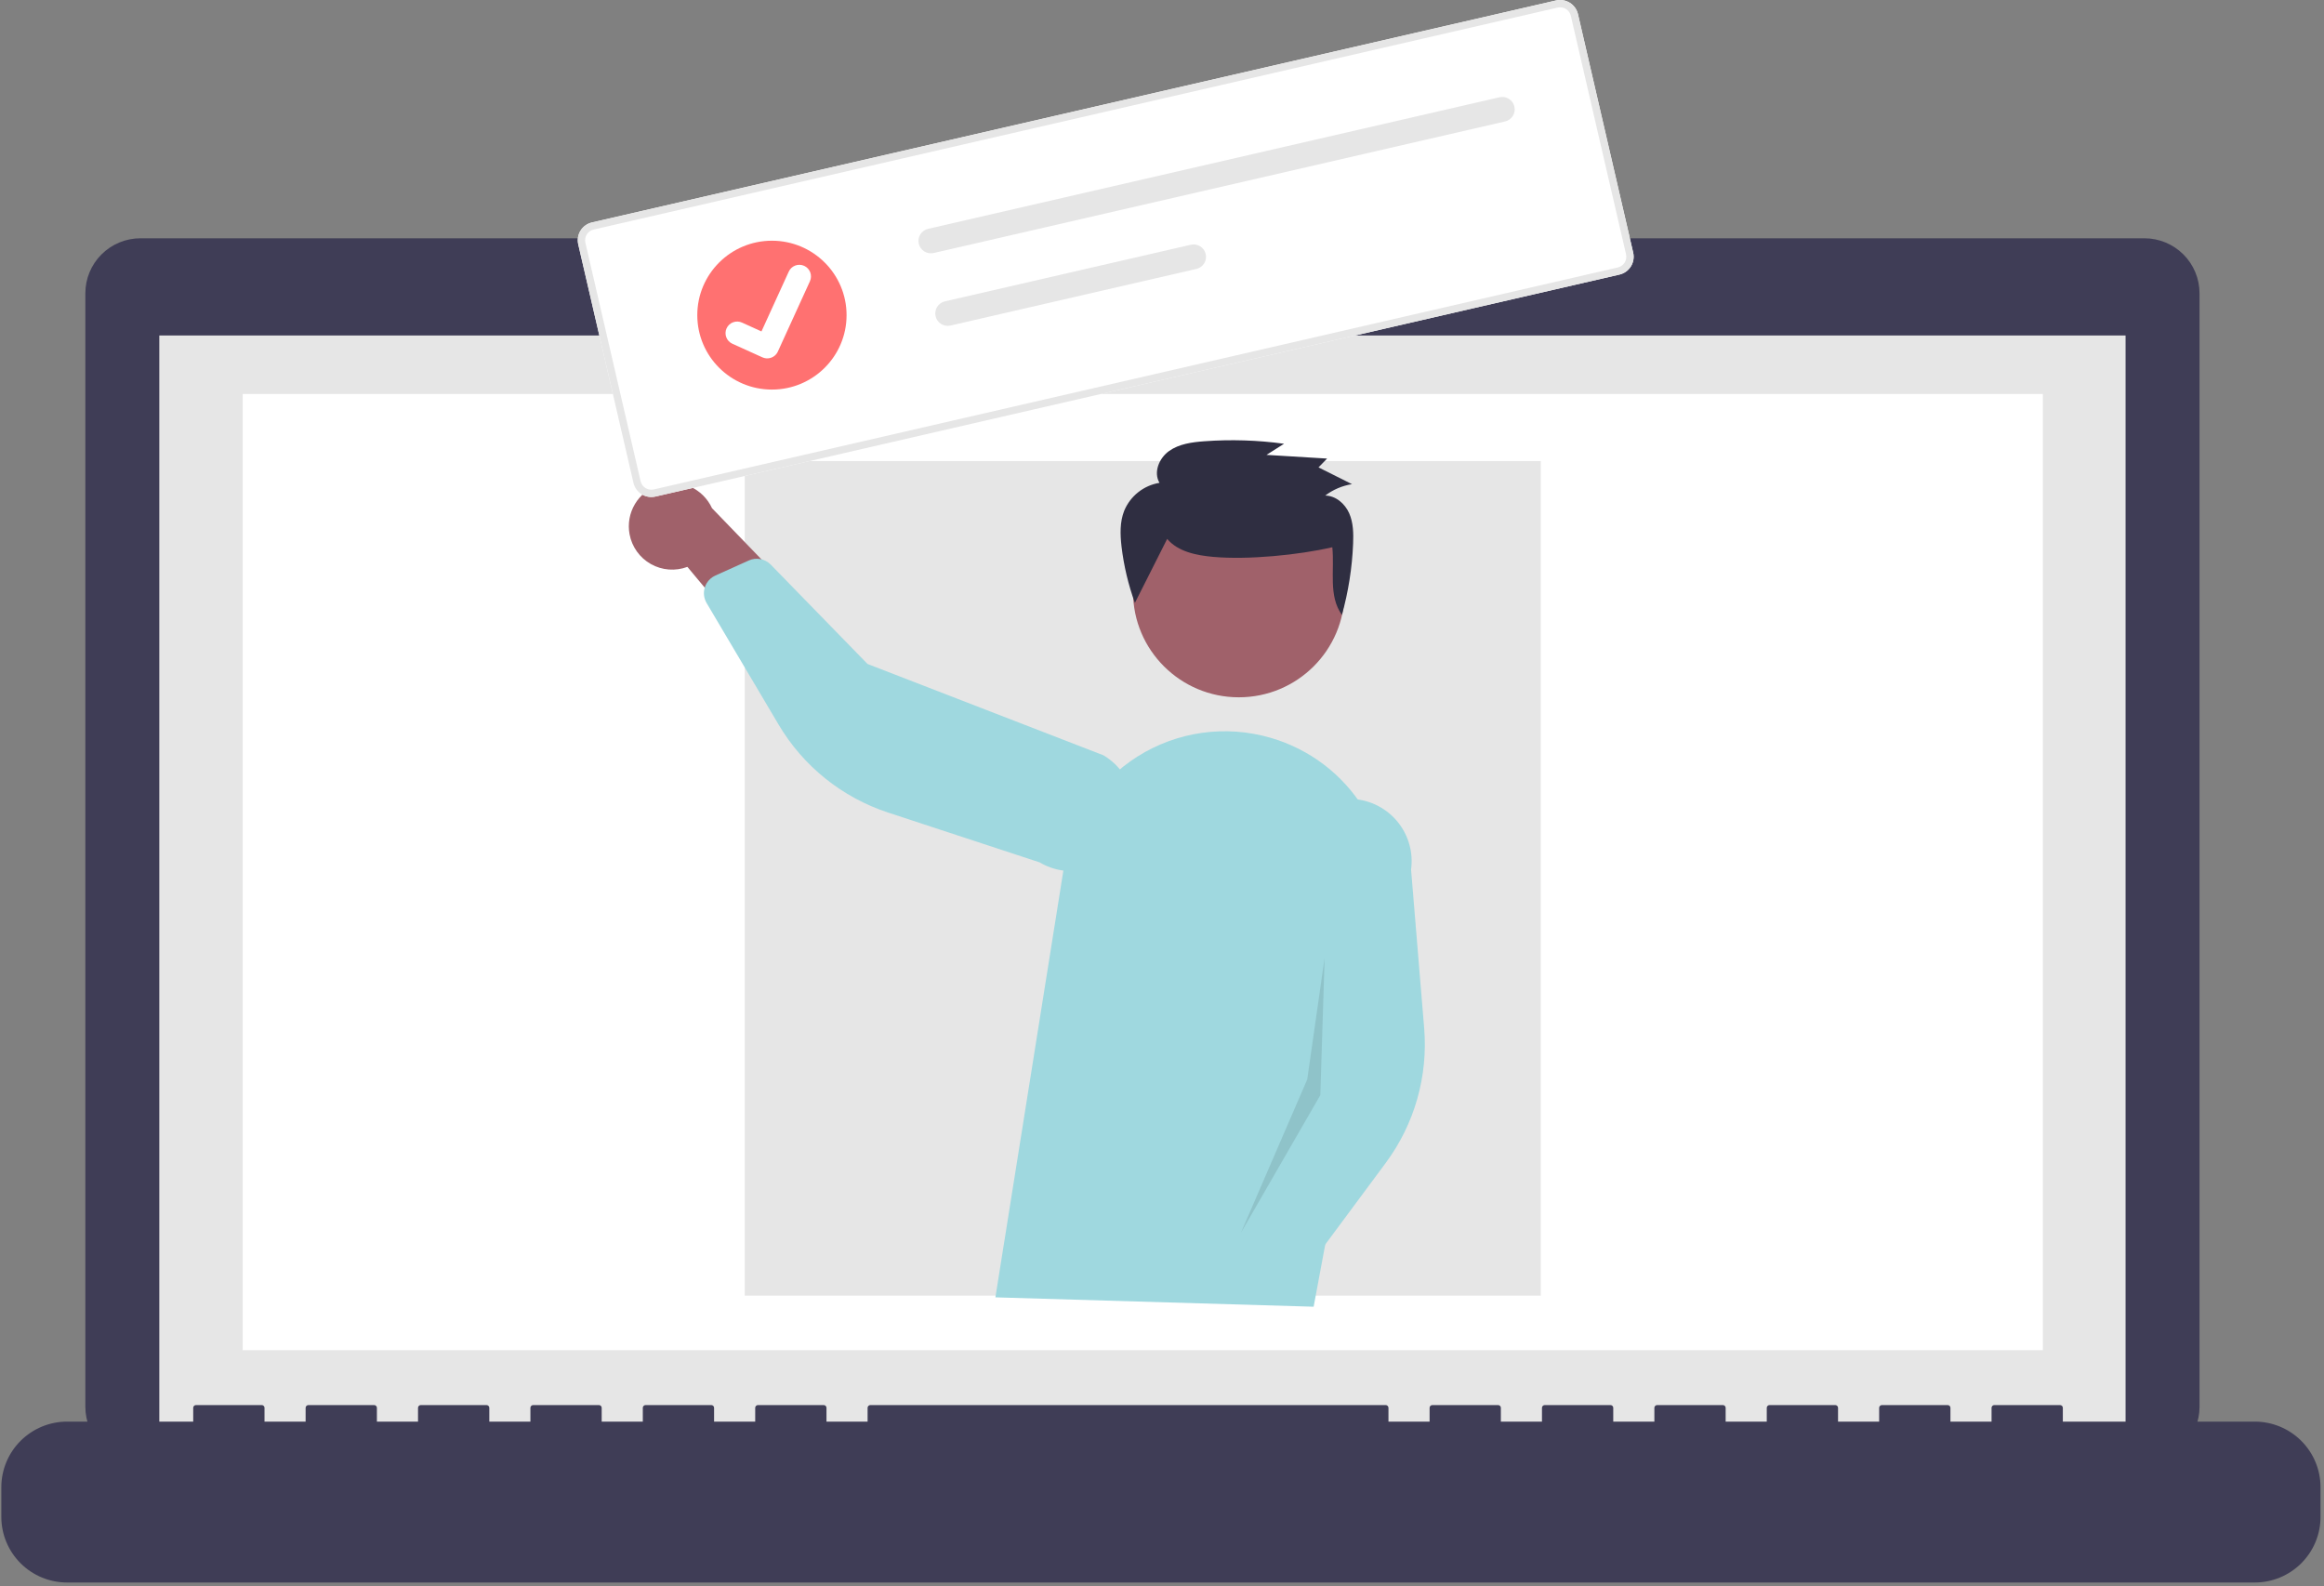 <svg width="318" height="217" viewBox="0 0 318 217" fill="none" xmlns="http://www.w3.org/2000/svg">
<rect x="0" y="0" width="318" height="217" fill="#808080" stroke="none"/>
<path d="M293.42 32.602H181.849V30.309H131.258V32.602H19.227C17.225 32.602 15.305 33.395 13.89 34.807C12.474 36.218 11.679 38.133 11.679 40.129V192.488C11.679 194.484 12.474 196.398 13.89 197.81C15.305 199.222 17.225 200.015 19.227 200.015H293.42C295.422 200.015 297.342 199.222 298.757 197.81C300.173 196.398 300.968 194.484 300.968 192.488V40.128C300.968 38.132 300.172 36.218 298.757 34.806C297.341 33.395 295.422 32.602 293.42 32.602Z" fill="#3F3D56"/>
<path d="M290.849 45.903H21.798V197.262H290.849V45.903Z" fill="#E6E6E6"/>
<path d="M279.53 53.907H33.208V184.738H279.53V53.907Z" fill="white"/>
<path d="M156.094 41.776C157.618 41.776 158.853 40.544 158.853 39.024C158.853 37.504 157.618 36.272 156.094 36.272C154.569 36.272 153.334 37.504 153.334 39.024C153.334 40.544 154.569 41.776 156.094 41.776Z" fill="#6C63FF"/>
<path d="M308.522 194.51H282.264V192.623C282.264 192.524 282.225 192.429 282.154 192.359C282.084 192.288 281.988 192.249 281.889 192.249H272.886C272.787 192.249 272.691 192.288 272.621 192.359C272.551 192.429 272.511 192.524 272.511 192.623V194.51H266.885V192.623C266.885 192.524 266.845 192.429 266.775 192.359C266.704 192.288 266.609 192.249 266.509 192.249H257.507C257.407 192.249 257.312 192.288 257.241 192.359C257.171 192.429 257.131 192.524 257.131 192.623V194.51H251.505V192.623C251.505 192.524 251.466 192.429 251.395 192.359C251.325 192.288 251.229 192.249 251.13 192.249H242.127C242.028 192.249 241.932 192.288 241.862 192.359C241.792 192.429 241.752 192.524 241.752 192.623V194.51H236.126V192.623C236.126 192.524 236.086 192.429 236.016 192.359C235.945 192.288 235.85 192.249 235.75 192.249H226.748C226.649 192.249 226.553 192.288 226.483 192.359C226.412 192.429 226.373 192.524 226.373 192.623V194.51H220.746V192.623C220.746 192.524 220.707 192.429 220.636 192.359C220.566 192.288 220.47 192.249 220.371 192.249H211.369C211.269 192.249 211.174 192.288 211.103 192.359C211.033 192.429 210.993 192.524 210.993 192.623V194.51H205.367V192.623C205.367 192.524 205.327 192.429 205.257 192.359C205.186 192.288 205.091 192.249 204.991 192.249H195.991C195.891 192.249 195.796 192.288 195.725 192.359C195.655 192.429 195.616 192.524 195.616 192.623V194.51H189.987V192.623C189.987 192.524 189.947 192.429 189.877 192.359C189.807 192.288 189.711 192.249 189.612 192.249H119.092C118.992 192.249 118.897 192.288 118.826 192.359C118.756 192.429 118.716 192.524 118.716 192.623V194.51H113.09V192.623C113.09 192.524 113.05 192.429 112.98 192.359C112.91 192.288 112.814 192.249 112.715 192.249H103.712C103.612 192.249 103.517 192.288 103.447 192.359C103.376 192.429 103.337 192.524 103.337 192.623V194.51H97.71V192.623C97.71 192.524 97.671 192.429 97.6 192.359C97.53 192.288 97.435 192.249 97.335 192.249H88.333C88.233 192.249 88.138 192.288 88.068 192.359C87.997 192.429 87.958 192.524 87.958 192.623V194.51H82.331V192.623C82.331 192.524 82.291 192.429 82.221 192.359C82.151 192.288 82.055 192.249 81.956 192.249H72.953C72.854 192.249 72.758 192.288 72.688 192.359C72.618 192.429 72.578 192.524 72.578 192.623V194.51H66.953V192.623C66.953 192.524 66.913 192.429 66.843 192.359C66.772 192.288 66.677 192.249 66.577 192.249H57.574C57.474 192.249 57.379 192.288 57.309 192.359C57.238 192.429 57.199 192.524 57.199 192.623V194.51H51.572V192.623C51.572 192.524 51.533 192.429 51.462 192.359C51.392 192.288 51.297 192.249 51.197 192.249H42.194C42.095 192.249 41.999 192.288 41.929 192.359C41.859 192.429 41.819 192.524 41.819 192.623V194.51H36.193V192.623C36.193 192.524 36.153 192.429 36.083 192.359C36.013 192.288 35.917 192.249 35.818 192.249H26.813C26.714 192.249 26.618 192.288 26.548 192.359C26.477 192.429 26.438 192.524 26.438 192.623V194.51H9.185C6.797 194.51 4.507 195.456 2.819 197.14C1.131 198.823 0.182 201.107 0.182 203.488V207.548C0.182 209.929 1.131 212.212 2.819 213.896C4.507 215.58 6.797 216.526 9.185 216.526H308.522C310.909 216.526 313.199 215.58 314.887 213.896C316.576 212.213 317.524 209.929 317.524 207.548V203.489C317.524 201.107 316.576 198.824 314.887 197.14C313.199 195.456 310.909 194.51 308.522 194.51V194.51Z" fill="#3F3D56"/>
<path d="M210.832 63.084H101.907V177.272H210.832V63.084Z" fill="#E6E6E6"/>
<path d="M169.512 95.408C177.507 95.408 183.988 88.945 183.988 80.971C183.988 72.998 177.507 66.534 169.512 66.534C161.517 66.534 155.036 72.998 155.036 80.971C155.036 88.945 161.517 95.408 169.512 95.408Z" fill="#A0616A"/>
<path d="M136.204 177.507L145.553 118.815C146.05 115.694 147.208 112.715 148.949 110.075C150.69 107.436 152.975 105.196 155.652 103.506C158.329 101.815 161.336 100.713 164.473 100.271C167.611 99.83 170.806 100.06 173.847 100.946C179.165 102.48 183.718 105.935 186.617 110.638C189.516 115.34 190.553 120.951 189.526 126.376L179.749 178.791L136.204 177.507Z" fill="#9FD8DF"/>
<path d="M175.578 175.712C175.044 175.637 174.545 175.401 174.148 175.035L170.451 171.628C170.051 171.258 169.776 170.775 169.661 170.244C169.546 169.712 169.597 169.159 169.808 168.658L177.197 151.189L176.149 116.674C176.455 114.435 177.641 112.409 179.445 111.041C181.249 109.674 183.524 109.077 185.77 109.383C188.015 109.688 190.047 110.871 191.418 112.67C192.789 114.469 193.387 116.738 193.081 118.977L194.873 140.674C195.418 147.26 193.546 153.818 189.605 159.129L178.081 174.666C177.859 174.965 177.577 175.214 177.253 175.396C176.928 175.579 176.569 175.691 176.198 175.727C175.992 175.746 175.784 175.741 175.578 175.712Z" fill="#9FD8DF"/>
<path d="M86.147 73.106C86.305 73.955 86.647 74.76 87.151 75.463C87.654 76.167 88.306 76.751 89.06 77.176C89.815 77.601 90.653 77.856 91.517 77.923C92.381 77.989 93.249 77.866 94.06 77.562L107.526 93.714L110.699 83.268L97.426 69.531C96.82 68.21 95.751 67.157 94.42 66.568C93.088 65.98 91.587 65.898 90.2 66.338C88.812 66.778 87.633 67.709 86.887 68.956C86.14 70.202 85.877 71.679 86.147 73.106H86.147Z" fill="#A0616A"/>
<path d="M96.695 79.8C96.973 79.339 97.385 78.973 97.877 78.751L102.466 76.684C102.963 76.461 103.517 76.396 104.053 76.498C104.588 76.599 105.079 76.862 105.46 77.251L118.709 90.848L150.988 103.343C151.954 103.914 152.797 104.669 153.47 105.566C154.142 106.462 154.631 107.482 154.908 108.566C155.186 109.651 155.246 110.78 155.086 111.888C154.926 112.996 154.548 114.061 153.975 115.024C153.401 115.986 152.643 116.827 151.744 117.497C150.845 118.167 149.822 118.654 148.734 118.93C147.646 119.206 146.515 119.265 145.404 119.104C144.293 118.944 143.224 118.567 142.26 117.994L121.527 111.18C115.234 109.113 109.908 104.837 106.54 99.147L96.686 82.506C96.497 82.186 96.378 81.83 96.335 81.461C96.293 81.092 96.329 80.718 96.442 80.364C96.504 80.167 96.59 79.978 96.696 79.801L96.695 79.8Z" fill="#9FD8DF"/>
<path opacity="0.1" d="M181.254 131.032L180.665 149.841L169.807 168.659L178.873 147.69L181.254 131.032Z" fill="black"/>
<path d="M159.709 73.735C161.202 75.498 163.729 75.995 166.06 76.199C170.794 76.613 177.678 75.942 182.304 74.876C182.634 78.067 181.734 81.509 183.619 84.134C184.502 80.956 185.016 77.686 185.15 74.39C185.207 72.979 185.185 71.515 184.609 70.217C184.033 68.92 182.777 67.818 181.33 67.807C182.405 66.994 183.664 66.457 184.996 66.244L180.416 63.949L181.592 62.744L173.3 62.239L175.701 60.717C172.087 60.222 168.43 60.107 164.791 60.375C163.102 60.499 161.335 60.736 159.966 61.712C158.597 62.689 157.806 64.629 158.656 66.063C157.592 66.237 156.59 66.679 155.745 67.348C154.901 68.016 154.241 68.888 153.829 69.882C153.219 71.425 153.274 73.139 153.463 74.784C153.775 77.414 154.388 79.999 155.29 82.49" fill="#2F2E41"/>
<path d="M221.595 37.569L89.684 67.94C89.037 68.088 88.356 67.974 87.793 67.623C87.229 67.271 86.828 66.712 86.678 66.066L79.123 33.434C78.975 32.788 79.089 32.109 79.441 31.547C79.793 30.985 80.355 30.585 81.002 30.435L212.913 0.064C213.56 -0.084 214.241 0.03 214.804 0.381C215.368 0.732 215.769 1.292 215.919 1.938L223.474 34.57C223.622 35.216 223.508 35.895 223.156 36.457C222.804 37.019 222.242 37.419 221.595 37.569Z" fill="white"/>
<path d="M221.595 37.569L89.684 67.94C89.037 68.088 88.356 67.974 87.793 67.623C87.229 67.271 86.828 66.712 86.678 66.066L79.123 33.434C78.975 32.788 79.089 32.109 79.441 31.547C79.793 30.985 80.355 30.585 81.002 30.435L212.913 0.064C213.56 -0.084 214.241 0.03 214.804 0.381C215.368 0.732 215.769 1.292 215.919 1.938L223.474 34.57C223.622 35.216 223.508 35.895 223.156 36.457C222.804 37.019 222.242 37.419 221.595 37.569ZM81.228 31.41C80.839 31.5 80.502 31.74 80.291 32.077C80.079 32.414 80.011 32.821 80.1 33.209L87.655 65.841C87.745 66.229 87.985 66.565 88.323 66.776C88.662 66.987 89.07 67.055 89.459 66.966L221.369 36.595C221.758 36.505 222.095 36.265 222.306 35.928C222.518 35.59 222.586 35.183 222.497 34.795L214.942 2.163C214.852 1.775 214.612 1.439 214.273 1.228C213.935 1.018 213.527 0.949 213.138 1.038L81.228 31.41Z" fill="#E6E6E6"/>
<path d="M126.999 31.309C126.781 31.358 126.575 31.451 126.393 31.58C126.211 31.709 126.056 31.872 125.937 32.061C125.818 32.25 125.738 32.46 125.701 32.68C125.663 32.9 125.67 33.125 125.72 33.342C125.77 33.56 125.862 33.765 125.992 33.947C126.121 34.129 126.285 34.283 126.475 34.402C126.664 34.52 126.875 34.6 127.095 34.637C127.316 34.674 127.541 34.668 127.759 34.618L127.765 34.617L205.948 16.616C206.387 16.514 206.768 16.242 207.007 15.861C207.245 15.479 207.323 15.019 207.221 14.581C207.12 14.142 206.848 13.762 206.466 13.524C206.083 13.285 205.622 13.207 205.182 13.308L126.999 31.309Z" fill="#E6E6E6"/>
<path d="M129.297 41.233C129.079 41.282 128.873 41.375 128.691 41.504C128.508 41.633 128.353 41.796 128.234 41.985C128.116 42.174 128.035 42.385 127.998 42.604C127.961 42.824 127.967 43.049 128.017 43.267C128.067 43.484 128.159 43.689 128.289 43.871C128.418 44.053 128.583 44.207 128.772 44.326C128.961 44.444 129.172 44.524 129.393 44.561C129.613 44.598 129.839 44.592 130.057 44.542L130.063 44.541L163.705 36.795C164.145 36.694 164.527 36.423 164.766 36.042C165.006 35.661 165.084 35.2 164.983 34.761C164.883 34.323 164.611 33.942 164.229 33.703C163.847 33.463 163.385 33.385 162.945 33.486L162.939 33.487L129.297 41.233Z" fill="#E6E6E6"/>
<path d="M105.625 53.304C111.266 53.304 115.838 48.744 115.838 43.119C115.838 37.494 111.266 32.935 105.625 32.935C99.985 32.935 95.413 37.494 95.413 43.119C95.413 48.744 99.985 53.304 105.625 53.304Z" fill="#FF7171"/>
<path d="M105.338 48.995C105.004 49.072 104.653 49.039 104.34 48.9L104.32 48.892L100.211 47.031C100.02 46.945 99.848 46.822 99.705 46.67C99.562 46.517 99.45 46.338 99.377 46.142C99.303 45.947 99.269 45.739 99.276 45.53C99.283 45.321 99.331 45.116 99.418 44.926C99.505 44.736 99.628 44.564 99.781 44.422C99.934 44.279 100.114 44.168 100.31 44.095C100.507 44.022 100.715 43.988 100.925 43.995C101.134 44.003 101.34 44.051 101.53 44.138L104.193 45.347L107.929 37.161C108.103 36.778 108.424 36.48 108.819 36.332C109.215 36.184 109.653 36.199 110.037 36.374L110.015 36.427L110.038 36.373C110.422 36.548 110.721 36.868 110.869 37.262C111.017 37.657 111.002 38.093 110.828 38.477L106.434 48.106C106.332 48.328 106.181 48.523 105.991 48.677C105.801 48.831 105.578 48.94 105.34 48.994L105.338 48.995Z" fill="white"/>
</svg>
